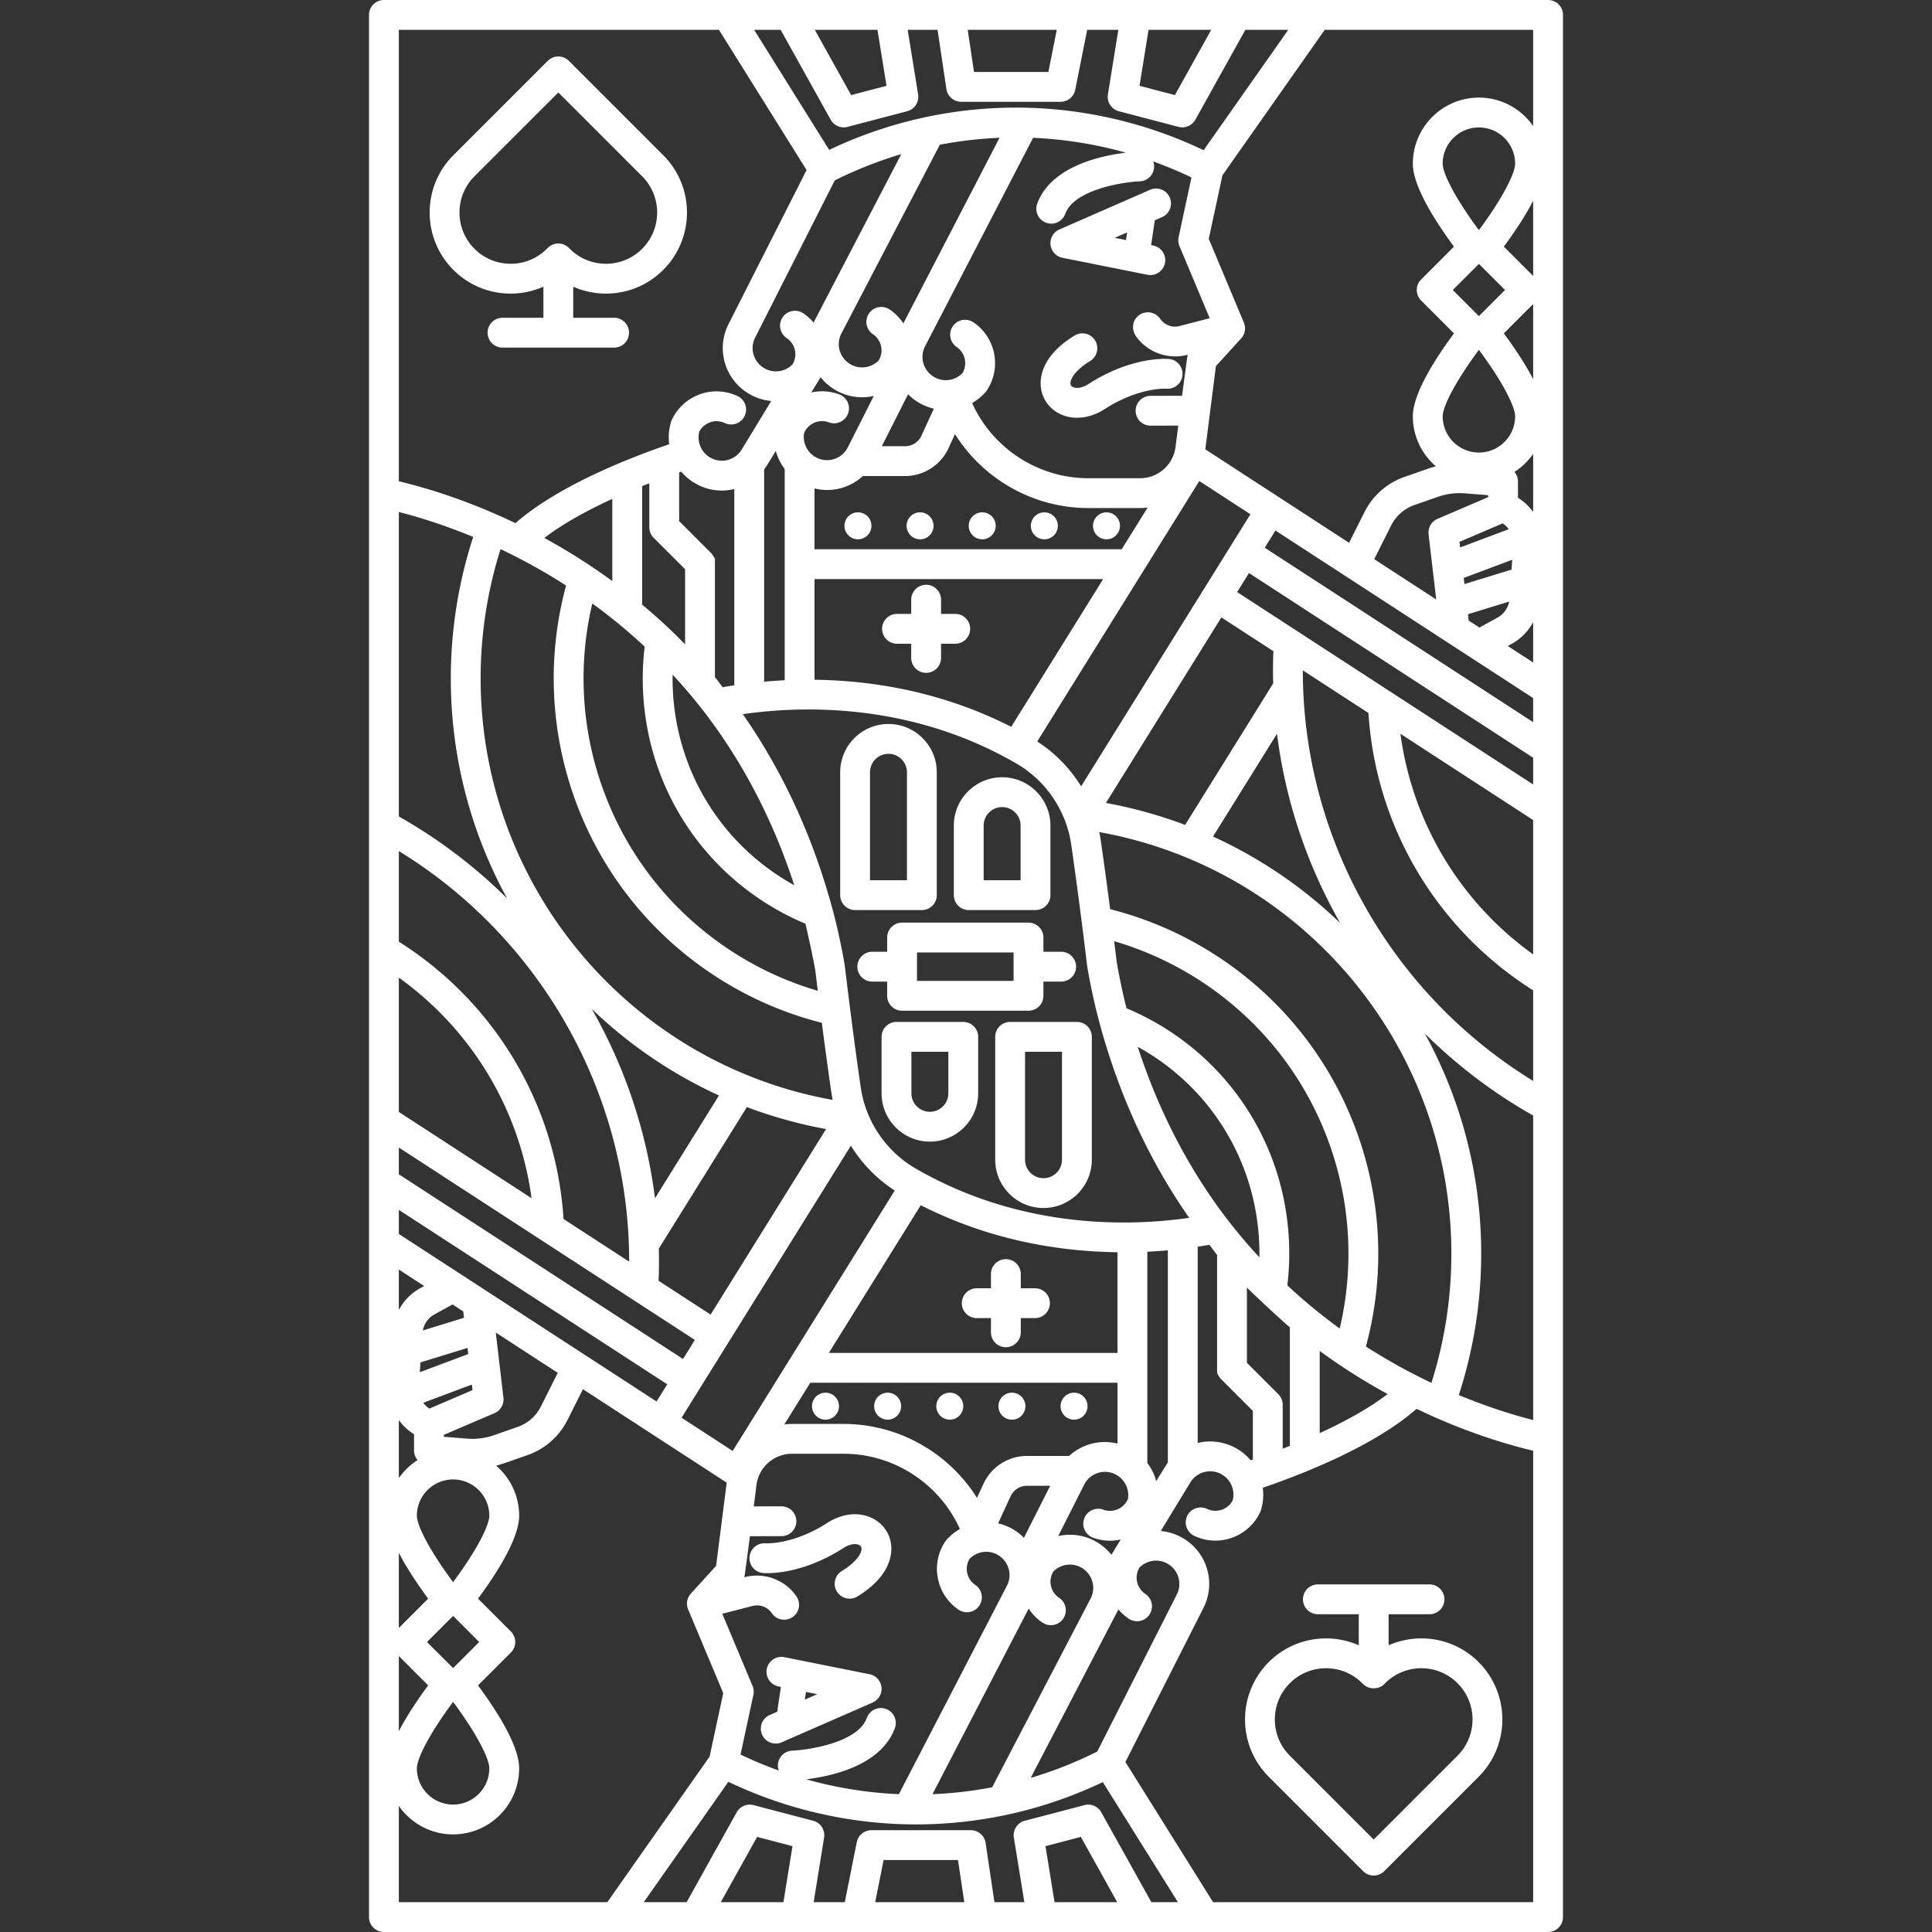 <svg xmlns="http://www.w3.org/2000/svg" version="1.1" xmlns:xlink="http://www.w3.org/1999/xlink" xmlns:svgjs="http://svgjs.com/svgjs" width="512" height="512" x="0" y="0" viewBox="0 0 453.356 453.356" style="enable-background:new 0 0 512 512" xml:space="preserve" class=""><rect x="0" y="0" width="453.356" height="453.356" fill="#333333" stroke="none"/><g><path d="M363.265 0H90.091a3.5 3.5 0 0 0-3.5 3.5v446.356a3.5 3.5 0 0 0 3.5 3.5h273.174a3.5 3.5 0 0 0 3.5-3.5V3.5a3.5 3.5 0 0 0-3.5-3.5zM245.329 433.217l8.3-2.176 8.531 15.315h-14.705l-2.126-13.139zm13.095-7.952a3.5 3.5 0 0 0-3.945-1.683l-14 3.67a3.5 3.5 0 0 0-2.567 3.944l2.453 15.16h-7.011l-2.075-13.905a3.5 3.5 0 0 0-3.462-2.983h-23.34a3.5 3.5 0 0 0-3.432 2.815l-2.808 14.073h-7.308l2.453-15.16a3.5 3.5 0 0 0-2.567-3.944l-14-3.67a3.499 3.499 0 0 0-3.945 1.683l-11.748 21.092h-10.057l19.848-28.246c13.691 6.549 28.839 9.998 44.005 9.998 7.026 0 14.075-.731 20.95-2.176a102.008 102.008 0 0 0 22.914-7.75l17.618 28.174h-6.226l-11.75-21.092zm-32.15 21.091h-20.901l1.973-9.889h17.453l1.475 9.889zm-42.437 0h-14.704l8.531-15.315 8.3 2.176-2.127 13.139zm24.187-426.218-8.3 2.176L191.2 7h14.705l2.119 13.138zm-13.097 7.952a3.5 3.5 0 0 0 3.946 1.684l14-3.67a3.502 3.502 0 0 0 2.568-3.943L212.996 7h7.005l2.083 13.906a3.5 3.5 0 0 0 3.461 2.981h23.33a3.502 3.502 0 0 0 3.433-2.815L255.116 7h7.31l-2.446 15.16a3.5 3.5 0 0 0 2.567 3.943l14 3.67a3.503 3.503 0 0 0 3.947-1.684L292.232 7h10.064L282.44 35.246c-13.691-6.549-28.84-9.998-44.006-9.998-7.018 0-14.062.731-20.939 2.175a102.13 102.13 0 0 0-22.923 7.751L176.962 7h6.227l11.738 21.09zM227.079 7h20.899l-1.973 9.888H228.56L227.079 7zm42.437 0h14.704l-8.523 15.313-8.3-2.176L269.516 7zm20.787 131.932 2.778-4.464 66.685 43.34v6.276l-69.463-45.152zm9.352 33.245c1.979 15.763 7.086 30.84 14.821 44.41a107.342 107.342 0 0 0-29.832-20.289l15.011-24.121zm-.896-11.808-20.663 33.204a106.613 106.613 0 0 0-18.586-5.155l27.095-43.541 12.206 7.934a122.16 122.16 0 0 0-.094 4.487c-.001 1.103.016 2.105.042 3.071zm15.61 151.376a130.524 130.524 0 0 1-12.289-10.127c.295-2.447.451-4.949.451-7.47 0-25.369-14.927-47.759-38.179-57.551-.111-.427-.222-.848-.331-1.291-.544-2.167-1.788-7.988-2.06-10.254-.14-1.165-.309-2.573-.509-4.194a76.72 76.72 0 0 1 37.889 25.158c11.014 13.544 17.08 30.638 17.08 48.132a76.39 76.39 0 0 1-2.052 17.597zm-97.905-36.644a49.405 49.405 0 0 1-1.677-.947c-5.059-2.946-9.039-7.579-11.213-13.058a26.185 26.185 0 0 1-1.604-6.007 1021.36 1021.36 0 0 1-2.483-18.357c-.498-3.877-.877-7.018-1.145-9.246-.331-2.86-1.713-9.116-2.209-11.128a135.419 135.419 0 0 0-.799-3.082c-4.578-16.932-11.649-32.271-21.035-45.69 13.811-1.997 39.439-2.825 64.267 11.618a26.352 26.352 0 0 1 11.21 13.058 26.132 26.132 0 0 1 1.605 6.006c.911 6.324 1.746 12.497 2.482 18.357.499 3.878.877 7.018 1.146 9.261.341 2.835 1.729 9.163 2.217 11.107.184.748.8 3.1.8 3.1 4.583 16.94 11.653 32.275 21.033 45.678-13.43 1.939-38.231 2.792-62.595-10.67zm44.339 89.734a12.534 12.534 0 0 0-2.349-2.257 12.41 12.41 0 0 0-10.14-2.129l6.1-12.071a5.452 5.452 0 0 1 6.5-2.749c2.259.7 3.837 2.837 3.837 5.197 0 .302-.024.602-.071.895a4.58 4.58 0 0 1-4.219 2.815 4.67 4.67 0 0 1-1.567-.279c-1.817-.662-3.824.279-4.483 2.097s.279 3.824 2.097 4.483c1.279.464 2.609.699 3.954.699.86 0 1.703-.101 2.52-.284l-2.179 3.583zm-27.99 54.564a95.248 95.248 0 0 1-14 1.621l22.571-43.552a11.544 11.544 0 0 0 3.273 3.304 3.5 3.5 0 0 0 3.883-5.825 4.54 4.54 0 0 1-1.948-2.917 4.539 4.539 0 0 1 .566-3.241 5.44 5.44 0 0 1 7.144-.576c2.156 1.589 2.843 4.477 1.65 6.829l-23.139 44.357zm-16.747-136.595c16.458 8.376 32.889 10.875 46.159 11.041v23.623h-67.731l21.572-34.664zm-25.928 41.664h72.087v14.276a12.408 12.408 0 0 0-11.351 2.9h-9.892a11.256 11.256 0 0 0-10.197 6.533l-1.524 3.313c-6.657-10.615-18.455-17.355-31.304-17.355h-12.134c-.599 0-1.189.047-1.772.114l6.087-9.781zm47.007 26.635a4.236 4.236 0 0 1 3.838-2.459h5.453l-6.167 12.203c-.449-.452-.93-.88-1.457-1.269a12.51 12.51 0 0 0-4.596-2.113l2.929-6.362zm-76.872-32.213-66.682-43.334v-6.283l69.462 45.151-2.78 4.466zm-6.576-37.705c-1.979-15.768-7.088-30.851-14.827-44.426a107.358 107.358 0 0 0 29.841 20.298l-15.014 24.128zm13.055 27.295-12.21-7.937c.056-1.519.094-3.025.094-4.485 0-1.091-.017-2.092-.043-3.063l20.668-33.211a106.703 106.703 0 0 0 18.586 5.156l-27.095 43.54zm-27.765-166.869a128.498 128.498 0 0 1 12.29 10.132 62.421 62.421 0 0 0-.451 7.465c0 25.37 14.928 47.761 38.182 57.554.11.426 2.125 9.312 2.383 11.543.14 1.164.309 2.571.509 4.191-14.774-4.315-28.089-13.113-37.883-25.156-11.015-13.544-17.081-30.638-17.081-48.132a76.34 76.34 0 0 1 2.051-17.597zm26.389 25.614c9.061 11.84 16.102 25.434 20.997 40.492-17.555-9.678-28.548-27.996-28.548-48.509 0-.296.012-.591.016-.886a124.781 124.781 0 0 1 7.535 8.903zm27.178-78.704a12.53 12.53 0 0 0 2.349 2.256 12.44 12.44 0 0 0 7.401 2.447c.921 0 1.838-.111 2.737-.315l-6.097 12.067a5.455 5.455 0 0 1-6.501 2.749c-2.259-.7-3.836-2.837-3.836-5.197 0-.304.024-.604.071-.894a4.578 4.578 0 0 1 4.218-2.816c.52 0 1.063.097 1.57.28a3.5 3.5 0 1 0 2.379-6.582 11.559 11.559 0 0 0-3.95-.698c-.86 0-1.703.101-2.519.284l2.178-3.581zm27.988-54.563a95.209 95.209 0 0 1 14-1.622l-22.57 43.552a11.54 11.54 0 0 0-3.272-3.304 3.501 3.501 0 0 0-3.884 5.825 4.542 4.542 0 0 1 1.949 2.917 4.534 4.534 0 0 1-.567 3.241 5.439 5.439 0 0 1-7.143.576c-2.156-1.589-2.843-4.477-1.651-6.828l23.138-44.357zm16.748 136.594c-16.445-8.373-32.877-10.882-46.159-11.046v-23.619h67.729l-21.57 34.665zm25.925-41.664H191.13v-14.27c.987.241 1.981.363 2.963.363 3.112 0 6.103-1.175 8.386-3.269h9.893c4.369 0 8.372-2.564 10.198-6.533l1.524-3.313c6.656 10.615 18.454 17.355 31.304 17.355h12.134c.598 0 1.186-.046 1.769-.114l-6.086 9.781zm-47.004-26.635a4.236 4.236 0 0 1-3.838 2.459h-5.453l6.166-12.203c.449.451.93.88 1.457 1.268a12.52 12.52 0 0 0 4.592 2.122l-2.924 6.354zm71.773 183.877c-9.065-11.834-16.11-25.436-21.002-40.491 17.555 9.678 28.548 27.994 28.548 48.508 0 .292-.012.583-.016.875a126.784 126.784 0 0 1-7.53-8.892zm-34.292-101.615a33.375 33.375 0 0 0-10.297-10.525l38.029-61.116 11.997 7.8-39.729 63.841zm23.105-108.014a4.222 4.222 0 0 1-4.565-1.709 3.505 3.505 0 0 0-5.344-.498c-1.246 1.214-1.329 3.201-.318 4.616a11.319 11.319 0 0 0 9.191 4.721c.928 0 1.863-.115 2.786-.354l.146-.038c-.079.228-1.314 9.63-1.314 9.63l-7.397.017a3.5 3.5 0 0 0 .008 7h.008l6.487-.015-.642 5.033a8.393 8.393 0 0 1-8.31 7.316h-12.134c-11.792 0-22.487-7.007-27.281-17.645a12.594 12.594 0 0 0 3.106-2.521c.106-.119.205-.246.295-.379a11.498 11.498 0 0 0 1.755-8.706 11.5 11.5 0 0 0-4.932-7.387 3.501 3.501 0 0 0-3.884 5.824 4.54 4.54 0 0 1 1.948 2.918 4.54 4.54 0 0 1-.566 3.241 5.439 5.439 0 0 1-7.143.575c-2.156-1.589-2.843-4.477-1.647-6.837l25.374-48.962a95.33 95.33 0 0 1 21.749 3.483c-1.823.225-4.287.631-6.879 1.358-7.354 2.064-12.173 5.763-13.934 10.692a3.501 3.501 0 0 0 6.592 2.356c2.061-5.769 13.621-7.521 17.51-7.681a3.498 3.498 0 0 0 3.358-3.632 3.534 3.534 0 0 0-.21-1.029 94.727 94.727 0 0 1 8.975 3.75l-3.016 14.01c-.15.7-.083 1.43.194 2.09l7.102 16.936-7.068 1.827zm-80.914-34.163a95.303 95.303 0 0 1 15.611-6.17s-20.491 39.33-20.577 39.522a11.64 11.64 0 0 0-2.434-2.179 3.5 3.5 0 1 0-3.885 5.823 4.545 4.545 0 0 1 1.949 2.92 4.529 4.529 0 0 1-.567 3.239 5.44 5.44 0 0 1-7.143.577 5.447 5.447 0 0 1-1.633-6.866l18.679-36.866zm-13.837 63.464a12.342 12.342 0 0 0 2.085 4.251v49.574c-1.686.081-3.291.197-4.821.334v-49.828c.229-.302.462-.6.667-.928l2.069-3.403zm-9.736 55.006a99.89 99.89 0 0 0-2.736.456c-.629-.793-1.166-1.592-1.814-2.372v-27.759c0 .056-.369-.834-1.025-1.49l-7.371-7.371v-11.407l.512-.173a12.47 12.47 0 0 0 4.753 3.471c1.555.643 3.17.951 4.764.951.988 0 1.966-.128 2.917-.359v46.053zm-18.921-34.612 7.371 7.371v17.637a129.729 129.729 0 0 0-3.349-3.329c-2.151-2.067-4.414-4.054-6.73-5.995v-27.807c.575-.23 1.135-.45 1.684-.663v10.312c0 .928.368 1.818 1.024 2.474zm-9.709 10.159a138.865 138.865 0 0 0-4.826-3.384 142.905 142.905 0 0 0-11.122-6.734c4.567-3.507 10.387-6.622 15.948-9.17v19.288zm-10.848 1.04a83.23 83.23 0 0 0-2.897 21.813c0 19.099 6.623 37.76 18.65 52.548 11.328 13.931 26.975 23.887 44.265 28.254a1054.91 1054.91 0 0 0 2.191 16.077c.097.675.216 1.346.354 2.011-47.459-8.508-82.61-50.089-82.61-98.89 0-10.384 1.578-20.573 4.677-30.35a137.52 137.52 0 0 1 15.37 8.537zm-13.822 73.44a119.522 119.522 0 0 0-25.419-19.244v-71.448c4.124 1.047 10.237 2.871 17.449 5.857a107.14 107.14 0 0 0-5.254 33.208 107.07 107.07 0 0 0 13.224 51.627zm28.558 81.334c.045 1.21.067 2.48.067 3.885l-15.398-10.009c-1.701-26.682-16.005-50.764-38.646-65.075v-21.26c32.17 19.711 52.696 54.599 53.977 92.459zm-22.836-11.003-31.141-20.242v-31.516c17.121 12.275 28.349 30.944 31.141 51.758zM110.875 326.2l-10.12 4.337a5.434 5.434 0 0 1-1.437-1.365l11.404-4.275.153 1.303zm-17.284 38.177c1.845 3.576 4.377 7.36 6.881 10.753l-6.881 6.881v-17.634zm0-17.532V333.22a12.453 12.453 0 0 0 3.564 3.331v3.838c0 .85.313 1.625.821 2.235a15.588 15.588 0 0 0-4.385 4.221zm5.075-27.15 11.047-3.398.169 1.44-11.376 4.265.16-2.307zm10.042-11.964.175 1.496-9.657 2.97a5.435 5.435 0 0 1 2.729-3.767l4.239-2.333 2.514 1.634zm-10.128-5.432a12.413 12.413 0 0 0-4.989 5.092v-9.487l5.948 3.866-.959.529zm-4.989 86.305 6.881 6.882c-2.504 3.392-5.036 7.176-6.881 10.751v-17.633zm12.731 10.747c5.857 7.896 8.5 13.466 8.5 15.602 0 4.687-3.813 8.5-8.5 8.5s-8.5-3.813-8.5-8.5c0-2.136 2.644-7.706 8.5-15.602zm-6.128-14.043 6.128-6.128 6.128 6.128-6.128 6.129-6.128-6.129zm-2.372-29.645c0-4.687 3.813-8.5 8.5-8.5s8.5 3.813 8.5 8.5c0 2.134-2.643 7.705-8.5 15.602-5.857-7.898-8.5-13.468-8.5-15.602zm11.775-18.08-5.441-.43v-.458l11.879-5.091a3.5 3.5 0 0 0 2.097-3.625l-1.793-15.289 14.543 9.454-3.952 7.882a9.677 9.677 0 0 1-5.49 4.823l-5.48 1.912a15.412 15.412 0 0 1-6.363.822zm-16.006-48.027v-5.652l62.983 40.931-2.509 4.031-60.474-39.31zm106.073-20.715a33.437 33.437 0 0 0 10.295 10.526l-38.03 61.111-11.994-7.797 39.729-63.84zM176.56 376.855a4.222 4.222 0 0 1 4.564 1.707 3.497 3.497 0 0 0 4.87.889 3.5 3.5 0 0 0 .888-4.869c-2.675-3.869-7.526-5.681-12.072-4.504l-.145.032c.079-.227 1.313-9.625 1.313-9.625l7.397-.017a3.5 3.5 0 0 0-.008-7h-.008l-6.487.015.642-5.033a8.395 8.395 0 0 1 8.31-7.316h12.134c11.796 0 22.495 7.012 27.286 17.657a12.52 12.52 0 0 0-3.11 2.509 3.458 3.458 0 0 0-.295.378 11.499 11.499 0 0 0-1.756 8.708 11.496 11.496 0 0 0 4.932 7.386 3.501 3.501 0 0 0 3.883-5.825 4.54 4.54 0 0 1-1.948-2.917 4.534 4.534 0 0 1 .567-3.241 5.439 5.439 0 0 1 7.143-.576c2.156 1.589 2.843 4.477 1.647 6.838l-25.375 48.962a95.265 95.265 0 0 1-21.754-3.484c1.824-.225 4.29-.631 6.884-1.359 7.354-2.063 12.172-5.762 13.933-10.691a3.5 3.5 0 0 0-6.592-2.356c-2.061 5.769-13.621 7.521-17.509 7.681a3.499 3.499 0 0 0-3.359 3.632c.014.364.098.706.214 1.032a94.679 94.679 0 0 1-8.978-3.751l3.017-14.012c.151-.7.083-1.43-.194-2.09l-7.102-16.936 7.068-1.824zm80.914 34.161a95.324 95.324 0 0 1-15.612 6.173s20.49-39.331 20.576-39.524c.697.826 1.51 1.563 2.435 2.18a3.5 3.5 0 0 0 3.883-5.825 4.54 4.54 0 0 1-1.948-2.918 4.54 4.54 0 0 1 .566-3.241 5.438 5.438 0 0 1 7.144-.575 5.446 5.446 0 0 1 1.632 6.865l-18.676 36.865zm13.837-63.462a12.356 12.356 0 0 0-2.085-4.252v-49.573c1.684-.08 3.293-.194 4.82-.331v49.79c-.234.307-2.735 4.366-2.735 4.366zm9.735-55.003c.978-.15 1.896-.304 2.744-.458.63.794 1.157 1.592 1.806 2.372v27.68c0 .022.369.912 1.025 1.568l7.371 7.371v11.407l-.512.173a12.47 12.47 0 0 0-4.753-3.471 12.404 12.404 0 0 0-7.682-.596v-46.046zm18.921 34.608-7.371-7.371v-17.651c1.049 1.08 7.767 7.397 10.08 9.334v27.811c-.575.23-1.135.45-1.684.663v-10.311a3.5 3.5 0 0 0-1.025-2.475zm9.709-10.16a140.2 140.2 0 0 0 4.82 3.386 142.665 142.665 0 0 0 11.125 6.735c-4.566 3.506-10.385 6.62-15.945 9.168v-19.289zm10.846-1.035a83.245 83.245 0 0 0 2.898-21.817c0-19.099-6.623-37.76-18.649-52.548-11.33-13.932-26.978-23.889-44.27-28.255a1053.4 1053.4 0 0 0-2.192-16.076 33.01 33.01 0 0 0-.354-2.011c47.461 8.505 82.614 50.088 82.614 98.89a100.22 100.22 0 0 1-4.677 30.353 137.62 137.62 0 0 1-15.37-8.536zm13.826-73.44a119.461 119.461 0 0 0 25.418 19.239v71.458c-4.313-1.094-10.361-2.924-17.451-5.864a107.148 107.148 0 0 0 5.255-33.21 107.09 107.09 0 0 0-13.222-51.623zm-28.565-81.339a102.75 102.75 0 0 1-.067-3.885l15.398 10.009c1.701 26.684 16.007 50.771 38.652 65.086v21.249c-32.174-19.71-52.702-54.596-53.983-92.459zm22.836 11.003 31.146 20.246v31.523c-17.124-12.281-28.354-30.954-31.146-51.769zm-31.839-43.665 2.51-4.034 60.475 39.317v5.652l-62.985-40.935zm62.985-8.386a12.46 12.46 0 0 0-3.565-3.332v-3.838c0-.85-.313-1.625-.821-2.234a15.63 15.63 0 0 0 4.387-4.223v13.627zm-8.367 24.788-4.242 2.336-2.508-1.63-.176-1.502 9.657-2.97a5.438 5.438 0 0 1-2.731 3.766zm-8.918-17.77 10.121-4.337a5.434 5.434 0 0 1 1.437 1.365l-11.405 4.275-.153-1.303zm12.211 6.505-11.048 3.398-.169-1.44 11.377-4.265-.16 2.307zm5.074-44.681c-1.845-3.576-4.378-7.36-6.882-10.753l6.882-6.883v17.636zm0-24.227-6.883-6.882c2.505-3.393 5.038-7.179 6.883-10.755v17.637zm-12.731-10.747c-5.857-7.897-8.5-13.468-8.5-15.602 0-4.687 3.813-8.5 8.5-8.5s8.5 3.813 8.5 8.5c0 2.133-2.644 7.703-8.5 15.602zm6.128 14.043-6.128 6.129-6.129-6.129 6.129-6.128 6.128 6.128zm2.372 29.644c0 4.687-3.813 8.5-8.5 8.5s-8.5-3.813-8.5-8.5c0-2.135 2.644-7.705 8.5-15.602 5.856 7.897 8.5 13.469 8.5 15.602zm-11.775 18.08 5.441.43v.458l-11.879 5.091a3.5 3.5 0 0 0-2.098 3.625l1.794 15.293-14.544-9.456 3.952-7.883a9.681 9.681 0 0 1 5.49-4.824l5.481-1.912a15.437 15.437 0 0 1 6.363-.822zm10.052 35.815.964-.531a12.414 12.414 0 0 0 4.99-5.094v9.495l-5.954-3.87zm5.954-122.002c-2.802-4.032-7.46-6.682-12.731-6.682-8.547 0-15.5 6.953-15.5 15.5 0 5.141 4.889 13.017 9.65 19.467l-7.703 7.703a3.499 3.499 0 0 0 0 4.949l7.703 7.704c-4.762 6.449-9.65 14.323-9.65 19.466 0 4.693 2.104 8.896 5.409 11.74a22.37 22.37 0 0 0-1.85.552l-5.482 1.912a16.642 16.642 0 0 0-9.442 8.296l-3.6 7.181-33.738-21.935 2.491-19.513 5.924-6.517a3.501 3.501 0 0 0 .638-3.708l-8.24-19.652 3.209-14.904 24-34.144h48.912v22.585zM168.707 7l20.564 32.899-18.31 36.141a12.426 12.426 0 0 0 3.725 15.666 12.464 12.464 0 0 0 6.286 2.39l-6.953 11.436a5.458 5.458 0 0 1-10.093-2.895c0-.471.057-.927.169-1.359a4.584 4.584 0 0 1 4.051-2.44c.668 0 1.322.147 1.944.439a3.499 3.499 0 1 0 2.972-6.338 11.515 11.515 0 0 0-4.917-1.102c-4.503 0-8.627 2.636-10.508 6.714a3.65 3.65 0 0 0-.165.429 12.325 12.325 0 0 0-.436 5.273c-7.433 2.509-25.593 9.268-36.087 18.514a147.295 147.295 0 0 0-4.151-1.922c-9.992-4.409-18.394-6.772-23.208-7.911V7h75.117zM93.591 423.771c2.802 4.032 7.46 6.682 12.731 6.682 8.547 0 15.5-6.953 15.5-15.5 0-5.144-4.889-13.018-9.65-19.466l7.704-7.704a3.499 3.499 0 0 0 0-4.949l-7.703-7.703c4.761-6.45 9.65-14.325 9.65-19.467 0-4.69-2.102-8.891-5.403-11.735.62-.159 1.236-.344 1.846-.557l5.481-1.912a16.636 16.636 0 0 0 9.442-8.296l3.6-7.18 33.739 21.931-2.491 19.515-5.924 6.517a3.501 3.501 0 0 0-.638 3.708l8.241 19.652-3.206 14.894-24.001 34.156H93.591v-22.586zm191.063 22.585-20.571-32.896 18.312-36.145a12.423 12.423 0 0 0-3.724-15.664 12.456 12.456 0 0 0-6.287-2.391l6.955-11.437a5.458 5.458 0 0 1 10.092 2.895c0 .471-.057.927-.169 1.359a4.582 4.582 0 0 1-4.051 2.44 4.557 4.557 0 0 1-1.947-.439 3.5 3.5 0 1 0-2.966 6.34c1.56.729 3.213 1.1 4.914 1.1 4.502 0 8.627-2.636 10.508-6.714.064-.14.12-.283.166-.431a12.353 12.353 0 0 0 .435-5.271c7.431-2.508 25.59-9.267 36.084-18.513a144.36 144.36 0 0 0 4.149 1.92c9.801 4.327 18.036 6.693 23.213 7.917v105.93h-75.113z" fill="#ffffff" data-original="#000000" class=""></path><path d="M251.733 90.803c-.461-.242-.529-.569-.538-.828-.036-1.105 1.152-3.147 4.619-5.267a3.5 3.5 0 0 0-3.651-5.973c-7.113 4.347-8.044 9.05-7.965 11.467.094 2.899 1.694 5.44 4.279 6.798 1.308.687 2.759 1.025 4.265 1.025 2.138 0 4.383-.684 6.472-2.026 8.003-5.146 14.317-4.805 14.485-4.789a3.502 3.502 0 0 0 3.774-3.171 3.499 3.499 0 0 0-3.168-3.803c-.353-.036-8.651-.699-18.877 5.874-1.662 1.068-3.03 1.041-3.695.693zM269.919 44.515l-21.333 9.333a3.502 3.502 0 0 0 .717 6.639l20 4a3.5 3.5 0 0 0 1.373-6.863l-.559-.112.868-5.821 1.741-.762a3.501 3.501 0 0 0-2.807-6.414zm-5.692 11.818-2.646-.529 2.915-1.275-.269 1.804zM224.156 144.055h-3.333v-3.333a3.5 3.5 0 1 0-7 0v3.333h-3.333a3.5 3.5 0 1 0 0 7h3.333v3.333a3.5 3.5 0 1 0 7 0v-3.333h3.333a3.5 3.5 0 1 0 0-7z" fill="#ffffff" data-original="#000000" class=""></path><circle cx="201.322" cy="123.388" r="3.167" fill="#ffffff" data-original="#000000" class=""></circle><circle cx="215.903" cy="123.388" r="3.167" fill="#ffffff" data-original="#000000" class=""></circle><circle cx="230.484" cy="123.388" r="3.167" fill="#ffffff" data-original="#000000" class=""></circle><circle cx="245.065" cy="123.388" r="3.167" fill="#ffffff" data-original="#000000" class=""></circle><circle cx="259.646" cy="123.388" r="3.167" fill="#ffffff" data-original="#000000" class=""></circle><path d="M227.322 213.555h15.667a3.5 3.5 0 0 0 3.5-3.5v-16.333c0-6.25-5.084-11.334-11.334-11.334-6.249 0-11.333 5.084-11.333 11.334v16.333a3.5 3.5 0 0 0 3.5 3.5zm3.5-19.833c0-2.39 1.943-4.334 4.333-4.334s4.334 1.944 4.334 4.334v12.833h-8.667v-12.833zM219.822 210.055v-28.833c0-6.25-5.084-11.334-11.333-11.334-6.25 0-11.333 5.084-11.333 11.334v28.833a3.5 3.5 0 0 0 3.5 3.5h15.667a3.5 3.5 0 0 0 3.499-3.5zm-7-3.5h-8.667v-25.333a4.338 4.338 0 0 1 4.333-4.334 4.338 4.338 0 0 1 4.333 4.334v25.333zM201.623 362.553c.461.242.529.569.538.828.036 1.105-1.152 3.148-4.619 5.267a3.5 3.5 0 0 0 3.651 5.973c7.113-4.347 8.043-9.05 7.965-11.467-.094-2.899-1.694-5.44-4.28-6.798-3.162-1.661-7.176-1.287-10.735 1.001-8.004 5.146-14.317 4.803-14.485 4.789-1.91-.144-3.6 1.256-3.775 3.171a3.5 3.5 0 0 0 3.169 3.803c.348.034 8.648.7 18.876-5.874 1.662-1.069 3.03-1.042 3.695-.693zM182.036 409.135c.468 0 .944-.095 1.401-.294l21.333-9.333a3.501 3.501 0 0 0-.716-6.639l-20-4a3.499 3.499 0 1 0-1.373 6.863l.558.112-.868 5.822-1.74.761a3.5 3.5 0 0 0 1.405 6.708zm7.093-12.113 2.646.529-2.915 1.275.269-1.804zM229.2 309.301h3.334v3.333a3.5 3.5 0 1 0 7 0v-3.333h3.333a3.5 3.5 0 1 0 0-7h-3.333v-3.333a3.5 3.5 0 1 0-7 0v3.333H229.2a3.5 3.5 0 1 0 0 7z" fill="#ffffff" data-original="#000000" class=""></path><circle cx="252.034" cy="329.968" r="3.167" fill="#ffffff" data-original="#000000" class=""></circle><circle cx="237.453" cy="329.968" r="3.167" fill="#ffffff" data-original="#000000" class=""></circle><circle cx="222.872" cy="329.968" r="3.167" fill="#ffffff" data-original="#000000" class=""></circle><circle cx="208.291" cy="329.968" r="3.167" fill="#ffffff" data-original="#000000" class=""></circle><circle cx="193.71" cy="329.968" r="3.167" fill="#ffffff" data-original="#000000" class=""></circle><path d="M226.034 239.801h-15.667a3.5 3.5 0 0 0-3.5 3.5v13.254c0 6.249 5.084 11.333 11.333 11.333s11.333-5.084 11.333-11.333v-13.254a3.499 3.499 0 0 0-3.499-3.5zm-3.5 16.754c0 2.39-1.944 4.333-4.333 4.333s-4.333-1.943-4.333-4.333v-9.754h8.667v9.754zM252.7 239.801h-15.666a3.5 3.5 0 0 0-3.5 3.5v28.833c0 6.25 5.084 11.334 11.333 11.334s11.333-5.084 11.333-11.334v-28.833a3.5 3.5 0 0 0-3.5-3.5zm-3.5 32.333c0 2.39-1.943 4.334-4.333 4.334s-4.333-1.944-4.333-4.334v-25.333h8.666v25.333zM208.178 233.668a3.5 3.5 0 0 0 3.5 3.5h29.667a3.5 3.5 0 0 0 3.5-3.5v-3.33h4.167a3.5 3.5 0 1 0 0-7h-4.167v-3.337a3.5 3.5 0 0 0-3.5-3.5h-29.667a3.5 3.5 0 0 0-3.5 3.5v3.337h-3.497a3.5 3.5 0 1 0 0 7h3.497v3.33zm7-10.167h22.667v6.667h-22.667v-6.667zM119.831 68.894a18.97 18.97 0 0 0 7.681-1.621v7.294h-9.595a3.5 3.5 0 1 0 0 7h26.19a3.5 3.5 0 1 0 0-7h-9.595v-7.294a18.97 18.97 0 0 0 7.68 1.621c5.08 0 9.856-1.978 13.448-5.57 7.415-7.415 7.415-19.48 0-26.896l-22.153-22.153a3.5 3.5 0 0 0-4.95 0l-22.154 22.153c-7.415 7.415-7.415 19.48 0 26.896a18.894 18.894 0 0 0 13.448 5.57zm-8.498-27.517 19.679-19.678 19.678 19.678c4.686 4.687 4.686 12.311 0 16.997a11.94 11.94 0 0 1-8.498 3.52c-3.21 0-6.229-1.25-8.498-3.52l-.207-.207a3.487 3.487 0 0 0-2.475-1.025 3.49 3.49 0 0 0-2.472 1.022l-.21.21a11.94 11.94 0 0 1-8.498 3.52 11.94 11.94 0 0 1-8.498-3.52c-4.687-4.686-4.687-12.311-.001-16.997zM333.525 384.462a18.97 18.97 0 0 0-7.681 1.621v-7.294h9.596a3.5 3.5 0 1 0 0-7h-26.19a3.5 3.5 0 1 0 0 7h9.595v7.294a18.949 18.949 0 0 0-7.68-1.621c-5.08 0-9.856 1.978-13.448 5.57-7.415 7.415-7.415 19.48 0 26.896l22.153 22.153c.684.684 1.579 1.025 2.475 1.025s1.791-.342 2.475-1.025l22.153-22.153c7.415-7.415 7.415-19.48 0-26.896a18.891 18.891 0 0 0-13.448-5.57zm8.498 27.517-19.679 19.678-19.679-19.678c-4.686-4.687-4.686-12.311 0-16.997a11.942 11.942 0 0 1 8.499-3.52c3.21 0 6.228 1.25 8.498 3.52l.207.207c1.313 1.313 3.637 1.313 4.949 0l.207-.207a11.942 11.942 0 0 1 8.499-3.52c3.21 0 6.228 1.25 8.498 3.52 4.687 4.686 4.687 12.31.001 16.997z" fill="#ffffff" data-original="#000000" class=""></path></g></svg>